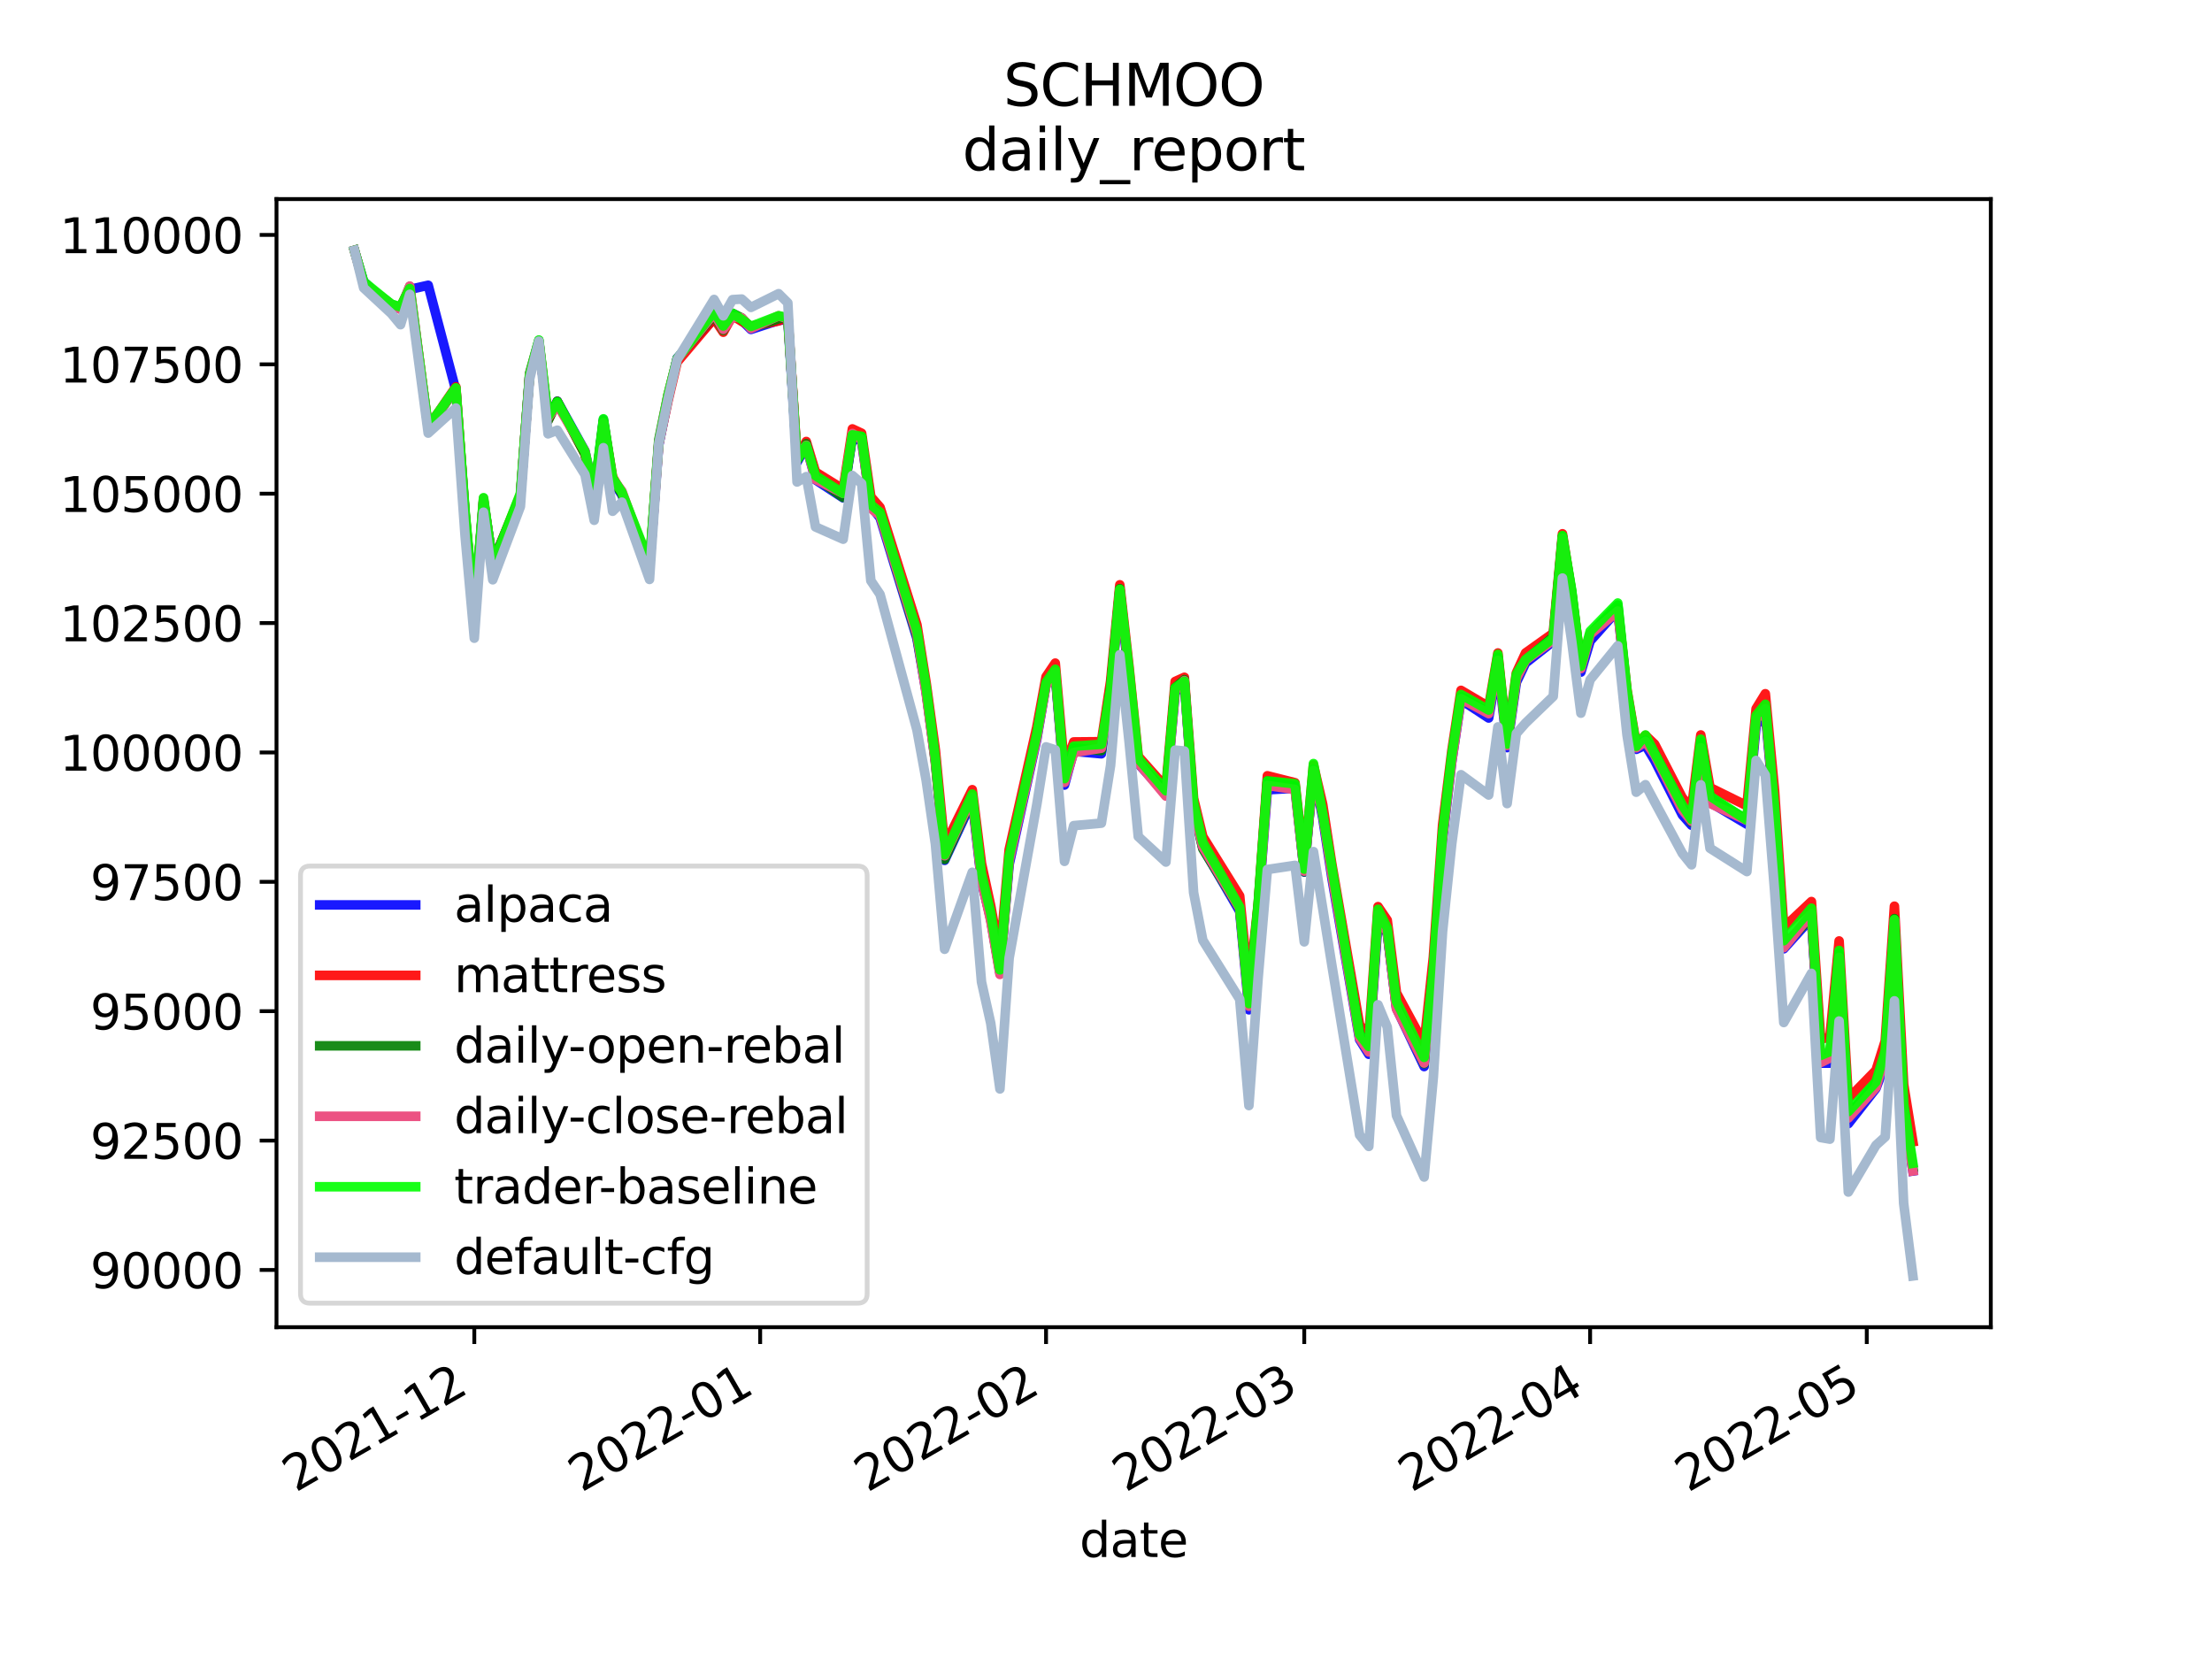 <?xml version="1.0" encoding="utf-8" standalone="no"?>
<!DOCTYPE svg PUBLIC "-//W3C//DTD SVG 1.1//EN"
  "http://www.w3.org/Graphics/SVG/1.1/DTD/svg11.dtd">
<svg height="345.6pt" version="1.1" viewBox="0 0 460.8 345.6" width="460.8pt" xmlns="http://www.w3.org/2000/svg" xmlns:xlink="http://www.w3.org/1999/xlink">
 <defs>
  <style type="text/css">*{stroke-linecap:butt;stroke-linejoin:round;}</style>
 </defs>
 <g id="figure_1">
  <g id="patch_1">
   <path d="M 0 345.6 
L 460.8 345.6 
L 460.8 0 
L 0 0 
z
" style="fill:#ffffff;"/>
  </g>
  <g id="axes_1">
   <g id="patch_2">
    <path d="M 57.6 276.48 
L 414.72 276.48 
L 414.72 41.472 
L 57.6 41.472 
z
" style="fill:#ffffff;"/>
   </g>
   <g id="matplotlib.axis_1">
    <g id="xtick_1">
     <g id="line2d_1">
      <defs>
       <path d="M 0 0 
L 0 3.5 
" id="mf8a79c6008" style="stroke:#000000;stroke-width:0.8;"/>
      </defs>
      <g>
       <use style="stroke:#000000;stroke-width:0.8;" x="98.806" xlink:href="#mf8a79c6008" y="276.48"/>
      </g>
     </g>
     <g id="text_1">
      <!-- 2021-12 -->
      <g transform="translate(61.581 310.952)rotate(-30)scale(0.1 -0.1)">
       <defs>
        <path d="M 1228 531 
L 3431 531 
L 3431 0 
L 469 0 
L 469 531 
Q 828 903 1448 1529 
Q 2069 2156 2228 2338 
Q 2531 2678 2651 2914 
Q 2772 3150 2772 3378 
Q 2772 3750 2511 3984 
Q 2250 4219 1831 4219 
Q 1534 4219 1204 4116 
Q 875 4013 500 3803 
L 500 4441 
Q 881 4594 1212 4672 
Q 1544 4750 1819 4750 
Q 2544 4750 2975 4387 
Q 3406 4025 3406 3419 
Q 3406 3131 3298 2873 
Q 3191 2616 2906 2266 
Q 2828 2175 2409 1742 
Q 1991 1309 1228 531 
z
" id="DejaVuSans-32" transform="scale(0.016)"/>
        <path d="M 2034 4250 
Q 1547 4250 1301 3770 
Q 1056 3291 1056 2328 
Q 1056 1369 1301 889 
Q 1547 409 2034 409 
Q 2525 409 2770 889 
Q 3016 1369 3016 2328 
Q 3016 3291 2770 3770 
Q 2525 4250 2034 4250 
z
M 2034 4750 
Q 2819 4750 3233 4129 
Q 3647 3509 3647 2328 
Q 3647 1150 3233 529 
Q 2819 -91 2034 -91 
Q 1250 -91 836 529 
Q 422 1150 422 2328 
Q 422 3509 836 4129 
Q 1250 4750 2034 4750 
z
" id="DejaVuSans-30" transform="scale(0.016)"/>
        <path d="M 794 531 
L 1825 531 
L 1825 4091 
L 703 3866 
L 703 4441 
L 1819 4666 
L 2450 4666 
L 2450 531 
L 3481 531 
L 3481 0 
L 794 0 
L 794 531 
z
" id="DejaVuSans-31" transform="scale(0.016)"/>
        <path d="M 313 2009 
L 1997 2009 
L 1997 1497 
L 313 1497 
L 313 2009 
z
" id="DejaVuSans-2d" transform="scale(0.016)"/>
       </defs>
       <use xlink:href="#DejaVuSans-32"/>
       <use x="63.623" xlink:href="#DejaVuSans-30"/>
       <use x="127.246" xlink:href="#DejaVuSans-32"/>
       <use x="190.869" xlink:href="#DejaVuSans-31"/>
       <use x="254.492" xlink:href="#DejaVuSans-2d"/>
       <use x="290.576" xlink:href="#DejaVuSans-31"/>
       <use x="354.199" xlink:href="#DejaVuSans-32"/>
      </g>
     </g>
    </g>
    <g id="xtick_2">
     <g id="line2d_2">
      <g>
       <use style="stroke:#000000;stroke-width:0.8;" x="158.358" xlink:href="#mf8a79c6008" y="276.48"/>
      </g>
     </g>
     <g id="text_2">
      <!-- 2022-01 -->
      <g transform="translate(121.133 310.952)rotate(-30)scale(0.1 -0.1)">
       <use xlink:href="#DejaVuSans-32"/>
       <use x="63.623" xlink:href="#DejaVuSans-30"/>
       <use x="127.246" xlink:href="#DejaVuSans-32"/>
       <use x="190.869" xlink:href="#DejaVuSans-32"/>
       <use x="254.492" xlink:href="#DejaVuSans-2d"/>
       <use x="290.576" xlink:href="#DejaVuSans-30"/>
       <use x="354.199" xlink:href="#DejaVuSans-31"/>
      </g>
     </g>
    </g>
    <g id="xtick_3">
     <g id="line2d_3">
      <g>
       <use style="stroke:#000000;stroke-width:0.8;" x="217.91" xlink:href="#mf8a79c6008" y="276.48"/>
      </g>
     </g>
     <g id="text_3">
      <!-- 2022-02 -->
      <g transform="translate(180.685 310.952)rotate(-30)scale(0.1 -0.1)">
       <use xlink:href="#DejaVuSans-32"/>
       <use x="63.623" xlink:href="#DejaVuSans-30"/>
       <use x="127.246" xlink:href="#DejaVuSans-32"/>
       <use x="190.869" xlink:href="#DejaVuSans-32"/>
       <use x="254.492" xlink:href="#DejaVuSans-2d"/>
       <use x="290.576" xlink:href="#DejaVuSans-30"/>
       <use x="354.199" xlink:href="#DejaVuSans-32"/>
      </g>
     </g>
    </g>
    <g id="xtick_4">
     <g id="line2d_4">
      <g>
       <use style="stroke:#000000;stroke-width:0.8;" x="271.699" xlink:href="#mf8a79c6008" y="276.48"/>
      </g>
     </g>
     <g id="text_4">
      <!-- 2022-03 -->
      <g transform="translate(234.474 310.952)rotate(-30)scale(0.1 -0.1)">
       <defs>
        <path d="M 2597 2516 
Q 3050 2419 3304 2112 
Q 3559 1806 3559 1356 
Q 3559 666 3084 287 
Q 2609 -91 1734 -91 
Q 1441 -91 1130 -33 
Q 819 25 488 141 
L 488 750 
Q 750 597 1062 519 
Q 1375 441 1716 441 
Q 2309 441 2620 675 
Q 2931 909 2931 1356 
Q 2931 1769 2642 2001 
Q 2353 2234 1838 2234 
L 1294 2234 
L 1294 2753 
L 1863 2753 
Q 2328 2753 2575 2939 
Q 2822 3125 2822 3475 
Q 2822 3834 2567 4026 
Q 2313 4219 1838 4219 
Q 1578 4219 1281 4162 
Q 984 4106 628 3988 
L 628 4550 
Q 988 4650 1302 4700 
Q 1616 4750 1894 4750 
Q 2613 4750 3031 4423 
Q 3450 4097 3450 3541 
Q 3450 3153 3228 2886 
Q 3006 2619 2597 2516 
z
" id="DejaVuSans-33" transform="scale(0.016)"/>
       </defs>
       <use xlink:href="#DejaVuSans-32"/>
       <use x="63.623" xlink:href="#DejaVuSans-30"/>
       <use x="127.246" xlink:href="#DejaVuSans-32"/>
       <use x="190.869" xlink:href="#DejaVuSans-32"/>
       <use x="254.492" xlink:href="#DejaVuSans-2d"/>
       <use x="290.576" xlink:href="#DejaVuSans-30"/>
       <use x="354.199" xlink:href="#DejaVuSans-33"/>
      </g>
     </g>
    </g>
    <g id="xtick_5">
     <g id="line2d_5">
      <g>
       <use style="stroke:#000000;stroke-width:0.8;" x="331.251" xlink:href="#mf8a79c6008" y="276.48"/>
      </g>
     </g>
     <g id="text_5">
      <!-- 2022-04 -->
      <g transform="translate(294.026 310.952)rotate(-30)scale(0.1 -0.1)">
       <defs>
        <path d="M 2419 4116 
L 825 1625 
L 2419 1625 
L 2419 4116 
z
M 2253 4666 
L 3047 4666 
L 3047 1625 
L 3713 1625 
L 3713 1100 
L 3047 1100 
L 3047 0 
L 2419 0 
L 2419 1100 
L 313 1100 
L 313 1709 
L 2253 4666 
z
" id="DejaVuSans-34" transform="scale(0.016)"/>
       </defs>
       <use xlink:href="#DejaVuSans-32"/>
       <use x="63.623" xlink:href="#DejaVuSans-30"/>
       <use x="127.246" xlink:href="#DejaVuSans-32"/>
       <use x="190.869" xlink:href="#DejaVuSans-32"/>
       <use x="254.492" xlink:href="#DejaVuSans-2d"/>
       <use x="290.576" xlink:href="#DejaVuSans-30"/>
       <use x="354.199" xlink:href="#DejaVuSans-34"/>
      </g>
     </g>
    </g>
    <g id="xtick_6">
     <g id="line2d_6">
      <g>
       <use style="stroke:#000000;stroke-width:0.8;" x="388.882" xlink:href="#mf8a79c6008" y="276.48"/>
      </g>
     </g>
     <g id="text_6">
      <!-- 2022-05 -->
      <g transform="translate(351.657 310.952)rotate(-30)scale(0.1 -0.1)">
       <defs>
        <path d="M 691 4666 
L 3169 4666 
L 3169 4134 
L 1269 4134 
L 1269 2991 
Q 1406 3038 1543 3061 
Q 1681 3084 1819 3084 
Q 2600 3084 3056 2656 
Q 3513 2228 3513 1497 
Q 3513 744 3044 326 
Q 2575 -91 1722 -91 
Q 1428 -91 1123 -41 
Q 819 9 494 109 
L 494 744 
Q 775 591 1075 516 
Q 1375 441 1709 441 
Q 2250 441 2565 725 
Q 2881 1009 2881 1497 
Q 2881 1984 2565 2268 
Q 2250 2553 1709 2553 
Q 1456 2553 1204 2497 
Q 953 2441 691 2322 
L 691 4666 
z
" id="DejaVuSans-35" transform="scale(0.016)"/>
       </defs>
       <use xlink:href="#DejaVuSans-32"/>
       <use x="63.623" xlink:href="#DejaVuSans-30"/>
       <use x="127.246" xlink:href="#DejaVuSans-32"/>
       <use x="190.869" xlink:href="#DejaVuSans-32"/>
       <use x="254.492" xlink:href="#DejaVuSans-2d"/>
       <use x="290.576" xlink:href="#DejaVuSans-30"/>
       <use x="354.199" xlink:href="#DejaVuSans-35"/>
      </g>
     </g>
    </g>
    <g id="text_7">
     <!-- date -->
     <g transform="translate(224.885 324.351)scale(0.1 -0.1)">
      <defs>
       <path d="M 2906 2969 
L 2906 4863 
L 3481 4863 
L 3481 0 
L 2906 0 
L 2906 525 
Q 2725 213 2448 61 
Q 2172 -91 1784 -91 
Q 1150 -91 751 415 
Q 353 922 353 1747 
Q 353 2572 751 3078 
Q 1150 3584 1784 3584 
Q 2172 3584 2448 3432 
Q 2725 3281 2906 2969 
z
M 947 1747 
Q 947 1113 1208 752 
Q 1469 391 1925 391 
Q 2381 391 2643 752 
Q 2906 1113 2906 1747 
Q 2906 2381 2643 2742 
Q 2381 3103 1925 3103 
Q 1469 3103 1208 2742 
Q 947 2381 947 1747 
z
" id="DejaVuSans-64" transform="scale(0.016)"/>
       <path d="M 2194 1759 
Q 1497 1759 1228 1600 
Q 959 1441 959 1056 
Q 959 750 1161 570 
Q 1363 391 1709 391 
Q 2188 391 2477 730 
Q 2766 1069 2766 1631 
L 2766 1759 
L 2194 1759 
z
M 3341 1997 
L 3341 0 
L 2766 0 
L 2766 531 
Q 2569 213 2275 61 
Q 1981 -91 1556 -91 
Q 1019 -91 701 211 
Q 384 513 384 1019 
Q 384 1609 779 1909 
Q 1175 2209 1959 2209 
L 2766 2209 
L 2766 2266 
Q 2766 2663 2505 2880 
Q 2244 3097 1772 3097 
Q 1472 3097 1187 3025 
Q 903 2953 641 2809 
L 641 3341 
Q 956 3463 1253 3523 
Q 1550 3584 1831 3584 
Q 2591 3584 2966 3190 
Q 3341 2797 3341 1997 
z
" id="DejaVuSans-61" transform="scale(0.016)"/>
       <path d="M 1172 4494 
L 1172 3500 
L 2356 3500 
L 2356 3053 
L 1172 3053 
L 1172 1153 
Q 1172 725 1289 603 
Q 1406 481 1766 481 
L 2356 481 
L 2356 0 
L 1766 0 
Q 1100 0 847 248 
Q 594 497 594 1153 
L 594 3053 
L 172 3053 
L 172 3500 
L 594 3500 
L 594 4494 
L 1172 4494 
z
" id="DejaVuSans-74" transform="scale(0.016)"/>
       <path d="M 3597 1894 
L 3597 1613 
L 953 1613 
Q 991 1019 1311 708 
Q 1631 397 2203 397 
Q 2534 397 2845 478 
Q 3156 559 3463 722 
L 3463 178 
Q 3153 47 2828 -22 
Q 2503 -91 2169 -91 
Q 1331 -91 842 396 
Q 353 884 353 1716 
Q 353 2575 817 3079 
Q 1281 3584 2069 3584 
Q 2775 3584 3186 3129 
Q 3597 2675 3597 1894 
z
M 3022 2063 
Q 3016 2534 2758 2815 
Q 2500 3097 2075 3097 
Q 1594 3097 1305 2825 
Q 1016 2553 972 2059 
L 3022 2063 
z
" id="DejaVuSans-65" transform="scale(0.016)"/>
      </defs>
      <use xlink:href="#DejaVuSans-64"/>
      <use x="63.477" xlink:href="#DejaVuSans-61"/>
      <use x="124.756" xlink:href="#DejaVuSans-74"/>
      <use x="163.965" xlink:href="#DejaVuSans-65"/>
     </g>
    </g>
   </g>
   <g id="matplotlib.axis_2">
    <g id="ytick_1">
     <g id="line2d_7">
      <defs>
       <path d="M 0 0 
L -3.5 0 
" id="mf1eee51f05" style="stroke:#000000;stroke-width:0.8;"/>
      </defs>
      <g>
       <use style="stroke:#000000;stroke-width:0.8;" x="57.6" xlink:href="#mf1eee51f05" y="264.555"/>
      </g>
     </g>
     <g id="text_8">
      <!-- 90000 -->
      <g transform="translate(18.788 268.354)scale(0.1 -0.1)">
       <defs>
        <path d="M 703 97 
L 703 672 
Q 941 559 1184 500 
Q 1428 441 1663 441 
Q 2288 441 2617 861 
Q 2947 1281 2994 2138 
Q 2813 1869 2534 1725 
Q 2256 1581 1919 1581 
Q 1219 1581 811 2004 
Q 403 2428 403 3163 
Q 403 3881 828 4315 
Q 1253 4750 1959 4750 
Q 2769 4750 3195 4129 
Q 3622 3509 3622 2328 
Q 3622 1225 3098 567 
Q 2575 -91 1691 -91 
Q 1453 -91 1209 -44 
Q 966 3 703 97 
z
M 1959 2075 
Q 2384 2075 2632 2365 
Q 2881 2656 2881 3163 
Q 2881 3666 2632 3958 
Q 2384 4250 1959 4250 
Q 1534 4250 1286 3958 
Q 1038 3666 1038 3163 
Q 1038 2656 1286 2365 
Q 1534 2075 1959 2075 
z
" id="DejaVuSans-39" transform="scale(0.016)"/>
       </defs>
       <use xlink:href="#DejaVuSans-39"/>
       <use x="63.623" xlink:href="#DejaVuSans-30"/>
       <use x="127.246" xlink:href="#DejaVuSans-30"/>
       <use x="190.869" xlink:href="#DejaVuSans-30"/>
       <use x="254.492" xlink:href="#DejaVuSans-30"/>
      </g>
     </g>
    </g>
    <g id="ytick_2">
     <g id="line2d_8">
      <g>
       <use style="stroke:#000000;stroke-width:0.8;" x="57.6" xlink:href="#mf1eee51f05" y="237.603"/>
      </g>
     </g>
     <g id="text_9">
      <!-- 92500 -->
      <g transform="translate(18.788 241.403)scale(0.1 -0.1)">
       <use xlink:href="#DejaVuSans-39"/>
       <use x="63.623" xlink:href="#DejaVuSans-32"/>
       <use x="127.246" xlink:href="#DejaVuSans-35"/>
       <use x="190.869" xlink:href="#DejaVuSans-30"/>
       <use x="254.492" xlink:href="#DejaVuSans-30"/>
      </g>
     </g>
    </g>
    <g id="ytick_3">
     <g id="line2d_9">
      <g>
       <use style="stroke:#000000;stroke-width:0.8;" x="57.6" xlink:href="#mf1eee51f05" y="210.651"/>
      </g>
     </g>
     <g id="text_10">
      <!-- 95000 -->
      <g transform="translate(18.788 214.451)scale(0.1 -0.1)">
       <use xlink:href="#DejaVuSans-39"/>
       <use x="63.623" xlink:href="#DejaVuSans-35"/>
       <use x="127.246" xlink:href="#DejaVuSans-30"/>
       <use x="190.869" xlink:href="#DejaVuSans-30"/>
       <use x="254.492" xlink:href="#DejaVuSans-30"/>
      </g>
     </g>
    </g>
    <g id="ytick_4">
     <g id="line2d_10">
      <g>
       <use style="stroke:#000000;stroke-width:0.8;" x="57.6" xlink:href="#mf1eee51f05" y="183.7"/>
      </g>
     </g>
     <g id="text_11">
      <!-- 97500 -->
      <g transform="translate(18.788 187.499)scale(0.1 -0.1)">
       <defs>
        <path d="M 525 4666 
L 3525 4666 
L 3525 4397 
L 1831 0 
L 1172 0 
L 2766 4134 
L 525 4134 
L 525 4666 
z
" id="DejaVuSans-37" transform="scale(0.016)"/>
       </defs>
       <use xlink:href="#DejaVuSans-39"/>
       <use x="63.623" xlink:href="#DejaVuSans-37"/>
       <use x="127.246" xlink:href="#DejaVuSans-35"/>
       <use x="190.869" xlink:href="#DejaVuSans-30"/>
       <use x="254.492" xlink:href="#DejaVuSans-30"/>
      </g>
     </g>
    </g>
    <g id="ytick_5">
     <g id="line2d_11">
      <g>
       <use style="stroke:#000000;stroke-width:0.8;" x="57.6" xlink:href="#mf1eee51f05" y="156.748"/>
      </g>
     </g>
     <g id="text_12">
      <!-- 100000 -->
      <g transform="translate(12.425 160.547)scale(0.1 -0.1)">
       <use xlink:href="#DejaVuSans-31"/>
       <use x="63.623" xlink:href="#DejaVuSans-30"/>
       <use x="127.246" xlink:href="#DejaVuSans-30"/>
       <use x="190.869" xlink:href="#DejaVuSans-30"/>
       <use x="254.492" xlink:href="#DejaVuSans-30"/>
       <use x="318.115" xlink:href="#DejaVuSans-30"/>
      </g>
     </g>
    </g>
    <g id="ytick_6">
     <g id="line2d_12">
      <g>
       <use style="stroke:#000000;stroke-width:0.8;" x="57.6" xlink:href="#mf1eee51f05" y="129.796"/>
      </g>
     </g>
     <g id="text_13">
      <!-- 102500 -->
      <g transform="translate(12.425 133.595)scale(0.1 -0.1)">
       <use xlink:href="#DejaVuSans-31"/>
       <use x="63.623" xlink:href="#DejaVuSans-30"/>
       <use x="127.246" xlink:href="#DejaVuSans-32"/>
       <use x="190.869" xlink:href="#DejaVuSans-35"/>
       <use x="254.492" xlink:href="#DejaVuSans-30"/>
       <use x="318.115" xlink:href="#DejaVuSans-30"/>
      </g>
     </g>
    </g>
    <g id="ytick_7">
     <g id="line2d_13">
      <g>
       <use style="stroke:#000000;stroke-width:0.8;" x="57.6" xlink:href="#mf1eee51f05" y="102.844"/>
      </g>
     </g>
     <g id="text_14">
      <!-- 105000 -->
      <g transform="translate(12.425 106.643)scale(0.1 -0.1)">
       <use xlink:href="#DejaVuSans-31"/>
       <use x="63.623" xlink:href="#DejaVuSans-30"/>
       <use x="127.246" xlink:href="#DejaVuSans-35"/>
       <use x="190.869" xlink:href="#DejaVuSans-30"/>
       <use x="254.492" xlink:href="#DejaVuSans-30"/>
       <use x="318.115" xlink:href="#DejaVuSans-30"/>
      </g>
     </g>
    </g>
    <g id="ytick_8">
     <g id="line2d_14">
      <g>
       <use style="stroke:#000000;stroke-width:0.8;" x="57.6" xlink:href="#mf1eee51f05" y="75.892"/>
      </g>
     </g>
     <g id="text_15">
      <!-- 107500 -->
      <g transform="translate(12.425 79.691)scale(0.1 -0.1)">
       <use xlink:href="#DejaVuSans-31"/>
       <use x="63.623" xlink:href="#DejaVuSans-30"/>
       <use x="127.246" xlink:href="#DejaVuSans-37"/>
       <use x="190.869" xlink:href="#DejaVuSans-35"/>
       <use x="254.492" xlink:href="#DejaVuSans-30"/>
       <use x="318.115" xlink:href="#DejaVuSans-30"/>
      </g>
     </g>
    </g>
    <g id="ytick_9">
     <g id="line2d_15">
      <g>
       <use style="stroke:#000000;stroke-width:0.8;" x="57.6" xlink:href="#mf1eee51f05" y="48.94"/>
      </g>
     </g>
     <g id="text_16">
      <!-- 110000 -->
      <g transform="translate(12.425 52.739)scale(0.1 -0.1)">
       <use xlink:href="#DejaVuSans-31"/>
       <use x="63.623" xlink:href="#DejaVuSans-31"/>
       <use x="127.246" xlink:href="#DejaVuSans-30"/>
       <use x="190.869" xlink:href="#DejaVuSans-30"/>
       <use x="254.492" xlink:href="#DejaVuSans-30"/>
       <use x="318.115" xlink:href="#DejaVuSans-30"/>
      </g>
     </g>
    </g>
   </g>
   <g id="line2d_16">
    <path clip-path="url(#p9cbb18d865)" d="M 73.833 52.154 
L 75.754 58.657 
L 81.517 64.301 
L 83.438 64.136 
L 85.359 60.292 
L 89.201 59.427 
L 94.964 81.327 
L 96.885 107.387 
L 98.806 127.702 
L 100.727 104.289 
L 102.648 117.096 
L 108.411 103.501 
L 110.332 78 
L 112.253 71.74 
L 114.174 87.204 
L 116.095 83.586 
L 121.859 93.973 
L 123.78 103.15 
L 125.701 87.415 
L 127.622 100.107 
L 129.543 103.095 
L 135.306 118.115 
L 137.227 92.718 
L 139.148 83.204 
L 141.069 74.604 
L 148.753 66.334 
L 150.674 68.245 
L 152.595 65.568 
L 154.516 66.703 
L 156.437 68.62 
L 162.2 66.743 
L 164.121 66.565 
L 166.042 96.283 
L 167.963 92.851 
L 169.884 99.953 
L 175.647 103.712 
L 177.568 90.962 
L 179.49 91.942 
L 181.411 105.366 
L 183.332 107.873 
L 191.016 133 
L 192.937 144.202 
L 194.858 158.461 
L 196.779 179.225 
L 202.542 166.792 
L 204.463 183.676 
L 206.384 191.31 
L 208.305 202.516 
L 210.226 180.074 
L 215.989 153.954 
L 217.91 142.628 
L 219.831 140.489 
L 221.752 163.539 
L 223.673 156.506 
L 229.436 157.027 
L 231.357 144.075 
L 233.278 123.478 
L 235.199 141.284 
L 237.121 159.07 
L 242.884 165.456 
L 244.805 144.288 
L 246.726 142.128 
L 248.647 168.413 
L 250.568 176.635 
L 258.252 189.845 
L 260.173 210.36 
L 262.094 189.474 
L 264.015 164.524 
L 269.778 164.205 
L 271.699 181.659 
L 273.62 160.714 
L 275.541 170.337 
L 277.462 182.93 
L 283.225 216.557 
L 285.146 219.627 
L 287.067 191.913 
L 288.988 194.4 
L 290.909 210.051 
L 296.673 222.179 
L 298.594 202.975 
L 300.515 175.041 
L 302.436 158.622 
L 304.357 145.789 
L 310.12 149.572 
L 312.041 138.46 
L 313.962 155.741 
L 315.883 142.162 
L 317.804 138.12 
L 323.567 133.601 
L 325.488 111.899 
L 327.409 125.201 
L 329.33 140.008 
L 331.251 133.54 
L 337.014 127.062 
L 338.935 144.913 
L 340.856 156.097 
L 342.777 155.208 
L 344.698 158.401 
L 350.461 169.755 
L 352.382 171.909 
L 354.304 155.739 
L 356.225 167.135 
L 363.909 171.692 
L 365.83 151.099 
L 367.751 148.517 
L 369.672 169.601 
L 371.593 197.644 
L 377.356 191.238 
L 379.277 221.475 
L 381.198 221.471 
L 383.119 200.297 
L 385.04 234.073 
L 390.803 226.719 
L 392.724 221.587 
L 394.645 192.699 
L 396.566 231.381 
L 398.487 243.943 
" style="fill:none;stroke:#0000ff;stroke-linecap:square;stroke-opacity:0.9;stroke-width:2;"/>
   </g>
   <g id="line2d_17">
    <path clip-path="url(#p9cbb18d865)" d="M 73.833 52.154 
L 75.754 58.903 
L 81.517 63.786 
L 83.438 63.899 
L 85.359 60.189 
L 89.201 89.013 
L 94.964 80.587 
L 96.885 107.182 
L 98.806 127.991 
L 100.727 104.321 
L 102.648 117.281 
L 108.411 103.084 
L 110.332 78.146 
L 112.253 71.225 
L 114.174 87.554 
L 116.095 83.662 
L 121.859 94.606 
L 123.78 103.344 
L 125.701 87.741 
L 127.622 99.375 
L 129.543 102.727 
L 135.306 117.621 
L 137.227 92.503 
L 139.148 83.556 
L 141.069 75.409 
L 148.753 66.319 
L 150.674 69.205 
L 152.595 65.756 
L 154.516 66.945 
L 156.437 67.973 
L 162.2 66.861 
L 164.121 65.843 
L 166.042 95.411 
L 167.963 91.971 
L 169.884 98.341 
L 175.647 101.904 
L 177.568 89.351 
L 179.49 90.254 
L 181.411 103.491 
L 183.332 105.691 
L 191.016 130.174 
L 192.937 142.263 
L 194.858 156.272 
L 196.779 176.166 
L 202.542 164.507 
L 204.463 179.877 
L 206.384 188.706 
L 208.305 199.415 
L 210.226 177.003 
L 215.989 151.445 
L 217.91 140.986 
L 219.831 138.139 
L 221.752 160.033 
L 223.673 154.559 
L 229.436 154.508 
L 231.357 141.888 
L 233.278 121.829 
L 235.199 138.872 
L 237.121 157.562 
L 242.884 164.037 
L 244.805 141.967 
L 246.726 141.093 
L 248.647 166.324 
L 250.568 174.276 
L 258.252 186.647 
L 260.173 206.267 
L 262.094 188.296 
L 264.015 161.61 
L 269.778 163.059 
L 271.699 180.162 
L 273.62 159.376 
L 275.541 167.564 
L 277.462 180.086 
L 283.225 213.475 
L 285.146 216.02 
L 287.067 188.871 
L 288.988 191.697 
L 290.909 206.831 
L 296.673 217.476 
L 298.594 199.386 
L 300.515 171.884 
L 302.436 156.464 
L 304.357 143.818 
L 310.12 147.229 
L 312.041 136.031 
L 313.962 154.337 
L 315.883 140.191 
L 317.804 136.019 
L 323.567 131.923 
L 325.488 111.2 
L 327.409 123.494 
L 329.33 138.456 
L 331.251 132.204 
L 337.014 126.702 
L 338.935 143.718 
L 340.856 155.008 
L 342.777 153.199 
L 344.698 155.034 
L 350.461 166.194 
L 352.382 168.372 
L 354.304 153.106 
L 356.225 164.067 
L 363.909 167.855 
L 365.83 147.648 
L 367.751 144.52 
L 369.672 164.689 
L 371.593 193.232 
L 377.356 187.812 
L 379.277 216.459 
L 381.198 216.062 
L 383.119 196.02 
L 385.04 228.884 
L 390.803 222.964 
L 392.724 216.865 
L 394.645 188.777 
L 396.566 225.913 
L 398.487 237.843 
" style="fill:none;stroke:#ff0000;stroke-linecap:square;stroke-opacity:0.9;stroke-width:2;"/>
   </g>
   <g id="line2d_18">
    <path clip-path="url(#p9cbb18d865)" d="M 73.833 52.154 
L 75.754 59.034 
L 81.517 63.364 
L 83.438 64.221 
L 85.359 59.681 
L 89.201 89.217 
L 94.964 80.934 
L 96.885 106.809 
L 98.806 127.852 
L 100.727 104.151 
L 102.648 117.377 
L 108.411 103.372 
L 110.332 77.728 
L 112.253 70.915 
L 114.174 87.636 
L 116.095 83.613 
L 121.859 94.59 
L 123.78 103.117 
L 125.701 87.749 
L 127.622 99.948 
L 129.543 102.795 
L 135.306 118.129 
L 137.227 91.658 
L 139.148 82.296 
L 141.069 74.73 
L 148.753 65.57 
L 150.674 68.825 
L 152.595 65.25 
L 154.516 66.23 
L 156.437 68.267 
L 162.2 66.397 
L 164.121 65.966 
L 166.042 95.946 
L 167.963 92.44 
L 169.884 99.464 
L 175.647 103.615 
L 177.568 90.869 
L 179.49 90.988 
L 181.411 105.64 
L 183.332 107.232 
L 191.016 132.595 
L 192.937 143.868 
L 194.858 158.883 
L 196.779 179.029 
L 202.542 166.184 
L 204.463 183.038 
L 206.384 191.552 
L 208.305 202.575 
L 210.226 179.116 
L 215.989 153.166 
L 217.91 142.544 
L 219.831 140.325 
L 221.752 162.859 
L 223.673 155.813 
L 229.436 156.365 
L 231.357 143.22 
L 233.278 122.642 
L 235.199 140.557 
L 237.121 158.869 
L 242.884 165.069 
L 244.805 143.268 
L 246.726 141.583 
L 248.647 168.452 
L 250.568 176.828 
L 258.252 189.313 
L 260.173 209.028 
L 262.094 188.62 
L 264.015 162.713 
L 269.778 163.769 
L 271.699 181.605 
L 273.62 160.284 
L 275.541 169.489 
L 277.462 181.939 
L 283.225 215.257 
L 285.146 218.816 
L 287.067 190.572 
L 288.988 194.319 
L 290.909 209.688 
L 296.673 221.591 
L 298.594 202.182 
L 300.515 173.896 
L 302.436 157.749 
L 304.357 145.084 
L 310.12 148.496 
L 312.041 136.876 
L 313.962 154.902 
L 315.883 141.443 
L 317.804 137.578 
L 323.567 132.636 
L 325.488 111.782 
L 327.409 123.249 
L 329.33 139.06 
L 331.251 132.138 
L 337.014 126.04 
L 338.935 144.524 
L 340.856 155.502 
L 342.777 154.204 
L 344.698 156.956 
L 350.461 168.133 
L 352.382 171.279 
L 354.304 154.575 
L 356.225 166.149 
L 363.909 170.763 
L 365.83 149.941 
L 367.751 147.726 
L 369.672 168.992 
L 371.593 197.027 
L 377.356 190.967 
L 379.277 220.675 
L 381.198 220.115 
L 383.119 198.58 
L 385.04 232.355 
L 390.803 225.494 
L 392.724 219.995 
L 394.645 191.367 
L 396.566 230.411 
L 398.487 243.223 
" style="fill:none;stroke:#008000;stroke-linecap:square;stroke-opacity:0.9;stroke-width:2;"/>
   </g>
   <g id="line2d_19">
    <path clip-path="url(#p9cbb18d865)" d="M 73.833 52.154 
L 75.754 59.042 
L 81.517 63.47 
L 83.438 64.463 
L 85.359 59.604 
L 89.201 88.971 
L 94.964 80.876 
L 96.885 107.119 
L 98.806 128.002 
L 100.727 103.806 
L 102.648 117.946 
L 108.411 103.485 
L 110.332 78.001 
L 112.253 71.167 
L 114.174 86.984 
L 116.095 84.302 
L 121.859 93.984 
L 123.78 103.439 
L 125.701 88.067 
L 127.622 99.697 
L 129.543 102.295 
L 135.306 118.292 
L 137.227 92.256 
L 139.148 82.335 
L 141.069 74.809 
L 148.753 65.28 
L 150.674 68.61 
L 152.595 66.035 
L 154.516 66.23 
L 156.437 68.434 
L 162.2 65.787 
L 164.121 66.413 
L 166.042 95.328 
L 167.963 92.767 
L 169.884 99.868 
L 175.647 102.785 
L 177.568 90.303 
L 179.49 91.598 
L 181.411 105.885 
L 183.332 107.413 
L 191.016 132.146 
L 192.937 144.457 
L 194.858 158.745 
L 196.779 178.251 
L 202.542 166.101 
L 204.463 183.44 
L 206.384 191.824 
L 208.305 202.991 
L 210.226 179.34 
L 215.989 153.646 
L 217.91 142.781 
L 219.831 140.009 
L 221.752 162.983 
L 223.673 156.769 
L 229.436 155.856 
L 231.357 144.081 
L 233.278 122.875 
L 235.199 140.221 
L 237.121 158.927 
L 242.884 165.841 
L 244.805 143.937 
L 246.726 141.793 
L 248.647 168.553 
L 250.568 176.401 
L 258.252 189.221 
L 260.173 209.61 
L 262.094 189.286 
L 264.015 163.629 
L 269.778 164.47 
L 271.699 181.474 
L 273.62 160.507 
L 275.541 169.66 
L 277.462 182.189 
L 283.225 216.252 
L 285.146 219.138 
L 287.067 190.493 
L 288.988 194.167 
L 290.909 210.187 
L 296.673 221.449 
L 298.594 202.564 
L 300.515 174.468 
L 302.436 158.604 
L 304.357 145.563 
L 310.12 148.658 
L 312.041 137.58 
L 313.962 155.291 
L 315.883 141.448 
L 317.804 137.552 
L 323.567 133.335 
L 325.488 112.104 
L 327.409 124.312 
L 329.33 139.282 
L 331.251 132.168 
L 337.014 127.297 
L 338.935 144.218 
L 340.856 155.771 
L 342.777 154.453 
L 344.698 157.27 
L 350.461 168.697 
L 352.382 171.067 
L 354.304 155.792 
L 356.225 167.357 
L 363.909 170.9 
L 365.83 149.851 
L 367.751 147.665 
L 369.672 168.773 
L 371.593 197.408 
L 377.356 190.392 
L 379.277 221.352 
L 381.198 220.397 
L 383.119 199.453 
L 385.04 232.897 
L 390.803 226.505 
L 392.724 219.963 
L 394.645 191.675 
L 396.566 231.19 
L 398.487 243.918 
" style="fill:none;stroke:#ec5283;stroke-linecap:square;stroke-width:2;"/>
   </g>
   <g id="line2d_20">
    <path clip-path="url(#p9cbb18d865)" d="M 73.833 52.154 
L 75.754 58.667 
L 81.517 63.364 
L 83.438 63.914 
L 85.359 60.113 
L 89.201 88.876 
L 94.964 80.796 
L 96.885 106.509 
L 98.806 127.324 
L 100.727 103.682 
L 102.648 117.655 
L 108.411 102.772 
L 110.332 78.102 
L 112.253 70.859 
L 114.174 86.78 
L 116.095 83.753 
L 121.859 94.083 
L 123.78 102.527 
L 125.701 87.245 
L 127.622 99.592 
L 129.543 102.523 
L 135.306 117.254 
L 137.227 92.253 
L 139.148 82.377 
L 141.069 74.734 
L 148.753 64.909 
L 150.674 67.907 
L 152.595 65.312 
L 154.516 66.544 
L 156.437 67.993 
L 162.2 65.783 
L 164.121 66.161 
L 166.042 95.797 
L 167.963 92.854 
L 169.884 99.078 
L 175.647 102.764 
L 177.568 90.593 
L 179.49 90.898 
L 181.411 105.123 
L 183.332 106.711 
L 191.016 131.377 
L 192.937 143.069 
L 194.858 157.869 
L 196.779 178.05 
L 202.542 165.425 
L 204.463 181.974 
L 206.384 190.083 
L 208.305 202.043 
L 210.226 178.287 
L 215.989 152.872 
L 217.91 142.162 
L 219.831 139.43 
L 221.752 162.198 
L 223.673 155.454 
L 229.436 155.052 
L 231.357 143.552 
L 233.278 122.767 
L 235.199 139.439 
L 237.121 158.016 
L 242.884 164.727 
L 244.805 143.277 
L 246.726 141.935 
L 248.647 167.138 
L 250.568 175.465 
L 258.252 188.949 
L 260.173 209.053 
L 262.094 188.333 
L 264.015 162.678 
L 269.778 163.273 
L 271.699 181.046 
L 273.62 159.065 
L 275.541 169.445 
L 277.462 180.679 
L 283.225 215.477 
L 285.146 217.993 
L 287.067 189.432 
L 288.988 193.302 
L 290.909 208.619 
L 296.673 220.267 
L 298.594 201.874 
L 300.515 173.561 
L 302.436 157.193 
L 304.357 144.683 
L 310.12 147.914 
L 312.041 136.321 
L 313.962 154.995 
L 315.883 140.466 
L 317.804 137.386 
L 323.567 132.882 
L 325.488 111.573 
L 327.409 122.934 
L 329.33 138.791 
L 331.251 131.522 
L 337.014 125.625 
L 338.935 143.856 
L 340.856 155.471 
L 342.777 153.112 
L 344.698 156.928 
L 350.461 167.734 
L 352.382 170.684 
L 354.304 153.992 
L 356.225 165.835 
L 363.909 170.844 
L 365.83 149.052 
L 367.751 146.716 
L 369.672 168.071 
L 371.593 195.972 
L 377.356 189.198 
L 379.277 219.862 
L 381.198 219.061 
L 383.119 197.997 
L 385.04 231.551 
L 390.803 225.348 
L 392.724 218.906 
L 394.645 191.537 
L 396.566 229.958 
L 398.487 242.33 
" style="fill:none;stroke:#00ff00;stroke-linecap:square;stroke-opacity:0.9;stroke-width:2;"/>
   </g>
   <g id="line2d_21">
    <path clip-path="url(#p9cbb18d865)" d="M 73.833 52.154 
L 75.754 59.97 
L 81.517 65.319 
L 83.438 67.637 
L 85.359 61.32 
L 89.201 90.223 
L 94.964 85.005 
L 96.885 111.644 
L 98.806 132.947 
L 100.727 106.706 
L 102.648 120.777 
L 108.411 105.518 
L 110.332 78.987 
L 112.253 71.057 
L 114.174 90.375 
L 116.095 89.618 
L 121.859 98.859 
L 123.78 108.383 
L 125.701 93.27 
L 127.622 106.501 
L 129.543 104.612 
L 135.306 120.701 
L 137.227 92.474 
L 139.148 83.246 
L 141.069 74.908 
L 148.753 62.382 
L 150.674 65.79 
L 152.595 62.419 
L 154.516 62.301 
L 156.437 64.038 
L 162.2 61.181 
L 164.121 63.093 
L 166.042 100.404 
L 167.963 99.292 
L 169.884 109.764 
L 175.647 112.32 
L 177.568 99.052 
L 179.49 100.728 
L 181.411 120.97 
L 183.332 123.82 
L 191.016 152.072 
L 192.937 162.553 
L 194.858 175.804 
L 196.779 197.745 
L 202.542 181.719 
L 204.463 204.55 
L 206.384 213.146 
L 208.305 226.843 
L 210.226 199.556 
L 215.989 167.574 
L 217.91 155.593 
L 219.831 156.196 
L 221.752 179.435 
L 223.673 171.996 
L 229.436 171.478 
L 231.357 159.441 
L 233.278 136.388 
L 235.199 154.442 
L 237.121 174.269 
L 242.884 179.578 
L 244.805 156.266 
L 246.726 156.456 
L 248.647 185.935 
L 250.568 195.868 
L 258.252 208.15 
L 260.173 230.308 
L 262.094 203.735 
L 264.015 181.138 
L 269.778 180.273 
L 271.699 196.203 
L 273.62 177.409 
L 275.541 189.208 
L 277.462 201.142 
L 283.225 236.415 
L 285.146 238.82 
L 287.067 209.317 
L 288.988 213.946 
L 290.909 232.386 
L 296.673 245.196 
L 298.594 224.361 
L 300.515 194.046 
L 302.436 175.704 
L 304.357 161.389 
L 310.12 165.613 
L 312.041 151.436 
L 313.962 167.401 
L 315.883 152.813 
L 317.804 150.629 
L 323.567 145.071 
L 325.488 120.425 
L 327.409 133.552 
L 329.33 148.563 
L 331.251 141.612 
L 337.014 134.528 
L 338.935 153.11 
L 340.856 165.03 
L 342.777 163.466 
L 344.698 167.061 
L 350.461 177.767 
L 352.382 180.154 
L 354.304 163.502 
L 356.225 176.707 
L 363.909 181.561 
L 365.83 158.425 
L 367.751 161.479 
L 369.672 185.485 
L 371.593 213.006 
L 377.356 202.772 
L 379.277 236.969 
L 381.198 237.302 
L 383.119 212.705 
L 385.04 248.321 
L 390.803 238.568 
L 392.724 236.831 
L 394.645 208.498 
L 396.566 250.66 
L 398.487 265.798 
" style="fill:none;stroke:#a5b9cf;stroke-linecap:square;stroke-width:2;"/>
   </g>
   <g id="patch_3">
    <path d="M 57.6 276.48 
L 57.6 41.472 
" style="fill:none;stroke:#000000;stroke-linecap:square;stroke-linejoin:miter;stroke-width:0.8;"/>
   </g>
   <g id="patch_4">
    <path d="M 414.72 276.48 
L 414.72 41.472 
" style="fill:none;stroke:#000000;stroke-linecap:square;stroke-linejoin:miter;stroke-width:0.8;"/>
   </g>
   <g id="patch_5">
    <path d="M 57.6 276.48 
L 414.72 276.48 
" style="fill:none;stroke:#000000;stroke-linecap:square;stroke-linejoin:miter;stroke-width:0.8;"/>
   </g>
   <g id="patch_6">
    <path d="M 57.6 41.472 
L 414.72 41.472 
" style="fill:none;stroke:#000000;stroke-linecap:square;stroke-linejoin:miter;stroke-width:0.8;"/>
   </g>
   <g id="text_17">
    <!-- SCHMOO -->
    <g transform="translate(209.026 22.035)scale(0.12 -0.12)">
     <defs>
      <path d="M 3425 4513 
L 3425 3897 
Q 3066 4069 2747 4153 
Q 2428 4238 2131 4238 
Q 1616 4238 1336 4038 
Q 1056 3838 1056 3469 
Q 1056 3159 1242 3001 
Q 1428 2844 1947 2747 
L 2328 2669 
Q 3034 2534 3370 2195 
Q 3706 1856 3706 1288 
Q 3706 609 3251 259 
Q 2797 -91 1919 -91 
Q 1588 -91 1214 -16 
Q 841 59 441 206 
L 441 856 
Q 825 641 1194 531 
Q 1563 422 1919 422 
Q 2459 422 2753 634 
Q 3047 847 3047 1241 
Q 3047 1584 2836 1778 
Q 2625 1972 2144 2069 
L 1759 2144 
Q 1053 2284 737 2584 
Q 422 2884 422 3419 
Q 422 4038 858 4394 
Q 1294 4750 2059 4750 
Q 2388 4750 2728 4690 
Q 3069 4631 3425 4513 
z
" id="DejaVuSans-53" transform="scale(0.016)"/>
      <path d="M 4122 4306 
L 4122 3641 
Q 3803 3938 3442 4084 
Q 3081 4231 2675 4231 
Q 1875 4231 1450 3742 
Q 1025 3253 1025 2328 
Q 1025 1406 1450 917 
Q 1875 428 2675 428 
Q 3081 428 3442 575 
Q 3803 722 4122 1019 
L 4122 359 
Q 3791 134 3420 21 
Q 3050 -91 2638 -91 
Q 1578 -91 968 557 
Q 359 1206 359 2328 
Q 359 3453 968 4101 
Q 1578 4750 2638 4750 
Q 3056 4750 3426 4639 
Q 3797 4528 4122 4306 
z
" id="DejaVuSans-43" transform="scale(0.016)"/>
      <path d="M 628 4666 
L 1259 4666 
L 1259 2753 
L 3553 2753 
L 3553 4666 
L 4184 4666 
L 4184 0 
L 3553 0 
L 3553 2222 
L 1259 2222 
L 1259 0 
L 628 0 
L 628 4666 
z
" id="DejaVuSans-48" transform="scale(0.016)"/>
      <path d="M 628 4666 
L 1569 4666 
L 2759 1491 
L 3956 4666 
L 4897 4666 
L 4897 0 
L 4281 0 
L 4281 4097 
L 3078 897 
L 2444 897 
L 1241 4097 
L 1241 0 
L 628 0 
L 628 4666 
z
" id="DejaVuSans-4d" transform="scale(0.016)"/>
      <path d="M 2522 4238 
Q 1834 4238 1429 3725 
Q 1025 3213 1025 2328 
Q 1025 1447 1429 934 
Q 1834 422 2522 422 
Q 3209 422 3611 934 
Q 4013 1447 4013 2328 
Q 4013 3213 3611 3725 
Q 3209 4238 2522 4238 
z
M 2522 4750 
Q 3503 4750 4090 4092 
Q 4678 3434 4678 2328 
Q 4678 1225 4090 567 
Q 3503 -91 2522 -91 
Q 1538 -91 948 565 
Q 359 1222 359 2328 
Q 359 3434 948 4092 
Q 1538 4750 2522 4750 
z
" id="DejaVuSans-4f" transform="scale(0.016)"/>
     </defs>
     <use xlink:href="#DejaVuSans-53"/>
     <use x="63.477" xlink:href="#DejaVuSans-43"/>
     <use x="133.301" xlink:href="#DejaVuSans-48"/>
     <use x="208.496" xlink:href="#DejaVuSans-4d"/>
     <use x="294.775" xlink:href="#DejaVuSans-4f"/>
     <use x="373.486" xlink:href="#DejaVuSans-4f"/>
    </g>
    <!-- daily_report -->
    <g transform="translate(200.467 35.472)scale(0.12 -0.12)">
     <defs>
      <path d="M 603 3500 
L 1178 3500 
L 1178 0 
L 603 0 
L 603 3500 
z
M 603 4863 
L 1178 4863 
L 1178 4134 
L 603 4134 
L 603 4863 
z
" id="DejaVuSans-69" transform="scale(0.016)"/>
      <path d="M 603 4863 
L 1178 4863 
L 1178 0 
L 603 0 
L 603 4863 
z
" id="DejaVuSans-6c" transform="scale(0.016)"/>
      <path d="M 2059 -325 
Q 1816 -950 1584 -1140 
Q 1353 -1331 966 -1331 
L 506 -1331 
L 506 -850 
L 844 -850 
Q 1081 -850 1212 -737 
Q 1344 -625 1503 -206 
L 1606 56 
L 191 3500 
L 800 3500 
L 1894 763 
L 2988 3500 
L 3597 3500 
L 2059 -325 
z
" id="DejaVuSans-79" transform="scale(0.016)"/>
      <path d="M 3263 -1063 
L 3263 -1509 
L -63 -1509 
L -63 -1063 
L 3263 -1063 
z
" id="DejaVuSans-5f" transform="scale(0.016)"/>
      <path d="M 2631 2963 
Q 2534 3019 2420 3045 
Q 2306 3072 2169 3072 
Q 1681 3072 1420 2755 
Q 1159 2438 1159 1844 
L 1159 0 
L 581 0 
L 581 3500 
L 1159 3500 
L 1159 2956 
Q 1341 3275 1631 3429 
Q 1922 3584 2338 3584 
Q 2397 3584 2469 3576 
Q 2541 3569 2628 3553 
L 2631 2963 
z
" id="DejaVuSans-72" transform="scale(0.016)"/>
      <path d="M 1159 525 
L 1159 -1331 
L 581 -1331 
L 581 3500 
L 1159 3500 
L 1159 2969 
Q 1341 3281 1617 3432 
Q 1894 3584 2278 3584 
Q 2916 3584 3314 3078 
Q 3713 2572 3713 1747 
Q 3713 922 3314 415 
Q 2916 -91 2278 -91 
Q 1894 -91 1617 61 
Q 1341 213 1159 525 
z
M 3116 1747 
Q 3116 2381 2855 2742 
Q 2594 3103 2138 3103 
Q 1681 3103 1420 2742 
Q 1159 2381 1159 1747 
Q 1159 1113 1420 752 
Q 1681 391 2138 391 
Q 2594 391 2855 752 
Q 3116 1113 3116 1747 
z
" id="DejaVuSans-70" transform="scale(0.016)"/>
      <path d="M 1959 3097 
Q 1497 3097 1228 2736 
Q 959 2375 959 1747 
Q 959 1119 1226 758 
Q 1494 397 1959 397 
Q 2419 397 2687 759 
Q 2956 1122 2956 1747 
Q 2956 2369 2687 2733 
Q 2419 3097 1959 3097 
z
M 1959 3584 
Q 2709 3584 3137 3096 
Q 3566 2609 3566 1747 
Q 3566 888 3137 398 
Q 2709 -91 1959 -91 
Q 1206 -91 779 398 
Q 353 888 353 1747 
Q 353 2609 779 3096 
Q 1206 3584 1959 3584 
z
" id="DejaVuSans-6f" transform="scale(0.016)"/>
     </defs>
     <use xlink:href="#DejaVuSans-64"/>
     <use x="63.477" xlink:href="#DejaVuSans-61"/>
     <use x="124.756" xlink:href="#DejaVuSans-69"/>
     <use x="152.539" xlink:href="#DejaVuSans-6c"/>
     <use x="180.322" xlink:href="#DejaVuSans-79"/>
     <use x="239.502" xlink:href="#DejaVuSans-5f"/>
     <use x="289.502" xlink:href="#DejaVuSans-72"/>
     <use x="328.365" xlink:href="#DejaVuSans-65"/>
     <use x="389.889" xlink:href="#DejaVuSans-70"/>
     <use x="453.365" xlink:href="#DejaVuSans-6f"/>
     <use x="514.547" xlink:href="#DejaVuSans-72"/>
     <use x="555.66" xlink:href="#DejaVuSans-74"/>
    </g>
   </g>
   <g id="legend_1">
    <g id="patch_7">
     <path d="M 64.6 271.48 
L 178.644 271.48 
Q 180.644 271.48 180.644 269.48 
L 180.644 182.411 
Q 180.644 180.411 178.644 180.411 
L 64.6 180.411 
Q 62.6 180.411 62.6 182.411 
L 62.6 269.48 
Q 62.6 271.48 64.6 271.48 
z
" style="fill:#ffffff;opacity:0.8;stroke:#cccccc;stroke-linejoin:miter;"/>
    </g>
    <g id="line2d_22">
     <path d="M 66.6 188.51 
L 86.6 188.51 
" style="fill:none;stroke:#0000ff;stroke-linecap:square;stroke-opacity:0.9;stroke-width:2;"/>
    </g>
    <g id="line2d_23"/>
    <g id="text_18">
     <!-- alpaca -->
     <g transform="translate(94.6 192.01)scale(0.1 -0.1)">
      <defs>
       <path d="M 3122 3366 
L 3122 2828 
Q 2878 2963 2633 3030 
Q 2388 3097 2138 3097 
Q 1578 3097 1268 2742 
Q 959 2388 959 1747 
Q 959 1106 1268 751 
Q 1578 397 2138 397 
Q 2388 397 2633 464 
Q 2878 531 3122 666 
L 3122 134 
Q 2881 22 2623 -34 
Q 2366 -91 2075 -91 
Q 1284 -91 818 406 
Q 353 903 353 1747 
Q 353 2603 823 3093 
Q 1294 3584 2113 3584 
Q 2378 3584 2631 3529 
Q 2884 3475 3122 3366 
z
" id="DejaVuSans-63" transform="scale(0.016)"/>
      </defs>
      <use xlink:href="#DejaVuSans-61"/>
      <use x="61.279" xlink:href="#DejaVuSans-6c"/>
      <use x="89.062" xlink:href="#DejaVuSans-70"/>
      <use x="152.539" xlink:href="#DejaVuSans-61"/>
      <use x="213.818" xlink:href="#DejaVuSans-63"/>
      <use x="268.799" xlink:href="#DejaVuSans-61"/>
     </g>
    </g>
    <g id="line2d_24">
     <path d="M 66.6 203.188 
L 86.6 203.188 
" style="fill:none;stroke:#ff0000;stroke-linecap:square;stroke-opacity:0.9;stroke-width:2;"/>
    </g>
    <g id="line2d_25"/>
    <g id="text_19">
     <!-- mattress -->
     <g transform="translate(94.6 206.688)scale(0.1 -0.1)">
      <defs>
       <path d="M 3328 2828 
Q 3544 3216 3844 3400 
Q 4144 3584 4550 3584 
Q 5097 3584 5394 3201 
Q 5691 2819 5691 2113 
L 5691 0 
L 5113 0 
L 5113 2094 
Q 5113 2597 4934 2840 
Q 4756 3084 4391 3084 
Q 3944 3084 3684 2787 
Q 3425 2491 3425 1978 
L 3425 0 
L 2847 0 
L 2847 2094 
Q 2847 2600 2669 2842 
Q 2491 3084 2119 3084 
Q 1678 3084 1418 2786 
Q 1159 2488 1159 1978 
L 1159 0 
L 581 0 
L 581 3500 
L 1159 3500 
L 1159 2956 
Q 1356 3278 1631 3431 
Q 1906 3584 2284 3584 
Q 2666 3584 2933 3390 
Q 3200 3197 3328 2828 
z
" id="DejaVuSans-6d" transform="scale(0.016)"/>
       <path d="M 2834 3397 
L 2834 2853 
Q 2591 2978 2328 3040 
Q 2066 3103 1784 3103 
Q 1356 3103 1142 2972 
Q 928 2841 928 2578 
Q 928 2378 1081 2264 
Q 1234 2150 1697 2047 
L 1894 2003 
Q 2506 1872 2764 1633 
Q 3022 1394 3022 966 
Q 3022 478 2636 193 
Q 2250 -91 1575 -91 
Q 1294 -91 989 -36 
Q 684 19 347 128 
L 347 722 
Q 666 556 975 473 
Q 1284 391 1588 391 
Q 1994 391 2212 530 
Q 2431 669 2431 922 
Q 2431 1156 2273 1281 
Q 2116 1406 1581 1522 
L 1381 1569 
Q 847 1681 609 1914 
Q 372 2147 372 2553 
Q 372 3047 722 3315 
Q 1072 3584 1716 3584 
Q 2034 3584 2315 3537 
Q 2597 3491 2834 3397 
z
" id="DejaVuSans-73" transform="scale(0.016)"/>
      </defs>
      <use xlink:href="#DejaVuSans-6d"/>
      <use x="97.412" xlink:href="#DejaVuSans-61"/>
      <use x="158.691" xlink:href="#DejaVuSans-74"/>
      <use x="197.9" xlink:href="#DejaVuSans-74"/>
      <use x="237.109" xlink:href="#DejaVuSans-72"/>
      <use x="275.973" xlink:href="#DejaVuSans-65"/>
      <use x="337.496" xlink:href="#DejaVuSans-73"/>
      <use x="389.596" xlink:href="#DejaVuSans-73"/>
     </g>
    </g>
    <g id="line2d_26">
     <path d="M 66.6 217.866 
L 86.6 217.866 
" style="fill:none;stroke:#008000;stroke-linecap:square;stroke-opacity:0.9;stroke-width:2;"/>
    </g>
    <g id="line2d_27"/>
    <g id="text_20">
     <!-- daily-open-rebal -->
     <g transform="translate(94.6 221.366)scale(0.1 -0.1)">
      <defs>
       <path d="M 3513 2113 
L 3513 0 
L 2938 0 
L 2938 2094 
Q 2938 2591 2744 2837 
Q 2550 3084 2163 3084 
Q 1697 3084 1428 2787 
Q 1159 2491 1159 1978 
L 1159 0 
L 581 0 
L 581 3500 
L 1159 3500 
L 1159 2956 
Q 1366 3272 1645 3428 
Q 1925 3584 2291 3584 
Q 2894 3584 3203 3211 
Q 3513 2838 3513 2113 
z
" id="DejaVuSans-6e" transform="scale(0.016)"/>
       <path d="M 3116 1747 
Q 3116 2381 2855 2742 
Q 2594 3103 2138 3103 
Q 1681 3103 1420 2742 
Q 1159 2381 1159 1747 
Q 1159 1113 1420 752 
Q 1681 391 2138 391 
Q 2594 391 2855 752 
Q 3116 1113 3116 1747 
z
M 1159 2969 
Q 1341 3281 1617 3432 
Q 1894 3584 2278 3584 
Q 2916 3584 3314 3078 
Q 3713 2572 3713 1747 
Q 3713 922 3314 415 
Q 2916 -91 2278 -91 
Q 1894 -91 1617 61 
Q 1341 213 1159 525 
L 1159 0 
L 581 0 
L 581 4863 
L 1159 4863 
L 1159 2969 
z
" id="DejaVuSans-62" transform="scale(0.016)"/>
      </defs>
      <use xlink:href="#DejaVuSans-64"/>
      <use x="63.477" xlink:href="#DejaVuSans-61"/>
      <use x="124.756" xlink:href="#DejaVuSans-69"/>
      <use x="152.539" xlink:href="#DejaVuSans-6c"/>
      <use x="180.322" xlink:href="#DejaVuSans-79"/>
      <use x="237.752" xlink:href="#DejaVuSans-2d"/>
      <use x="275.711" xlink:href="#DejaVuSans-6f"/>
      <use x="336.893" xlink:href="#DejaVuSans-70"/>
      <use x="400.369" xlink:href="#DejaVuSans-65"/>
      <use x="461.893" xlink:href="#DejaVuSans-6e"/>
      <use x="525.271" xlink:href="#DejaVuSans-2d"/>
      <use x="561.355" xlink:href="#DejaVuSans-72"/>
      <use x="600.219" xlink:href="#DejaVuSans-65"/>
      <use x="661.742" xlink:href="#DejaVuSans-62"/>
      <use x="725.219" xlink:href="#DejaVuSans-61"/>
      <use x="786.498" xlink:href="#DejaVuSans-6c"/>
     </g>
    </g>
    <g id="line2d_28">
     <path d="M 66.6 232.544 
L 86.6 232.544 
" style="fill:none;stroke:#ec5283;stroke-linecap:square;stroke-width:2;"/>
    </g>
    <g id="line2d_29"/>
    <g id="text_21">
     <!-- daily-close-rebal -->
     <g transform="translate(94.6 236.044)scale(0.1 -0.1)">
      <use xlink:href="#DejaVuSans-64"/>
      <use x="63.477" xlink:href="#DejaVuSans-61"/>
      <use x="124.756" xlink:href="#DejaVuSans-69"/>
      <use x="152.539" xlink:href="#DejaVuSans-6c"/>
      <use x="180.322" xlink:href="#DejaVuSans-79"/>
      <use x="237.752" xlink:href="#DejaVuSans-2d"/>
      <use x="273.836" xlink:href="#DejaVuSans-63"/>
      <use x="328.816" xlink:href="#DejaVuSans-6c"/>
      <use x="356.6" xlink:href="#DejaVuSans-6f"/>
      <use x="417.781" xlink:href="#DejaVuSans-73"/>
      <use x="469.881" xlink:href="#DejaVuSans-65"/>
      <use x="531.404" xlink:href="#DejaVuSans-2d"/>
      <use x="567.488" xlink:href="#DejaVuSans-72"/>
      <use x="606.352" xlink:href="#DejaVuSans-65"/>
      <use x="667.875" xlink:href="#DejaVuSans-62"/>
      <use x="731.352" xlink:href="#DejaVuSans-61"/>
      <use x="792.631" xlink:href="#DejaVuSans-6c"/>
     </g>
    </g>
    <g id="line2d_30">
     <path d="M 66.6 247.222 
L 86.6 247.222 
" style="fill:none;stroke:#00ff00;stroke-linecap:square;stroke-opacity:0.9;stroke-width:2;"/>
    </g>
    <g id="line2d_31"/>
    <g id="text_22">
     <!-- trader-baseline -->
     <g transform="translate(94.6 250.722)scale(0.1 -0.1)">
      <use xlink:href="#DejaVuSans-74"/>
      <use x="39.209" xlink:href="#DejaVuSans-72"/>
      <use x="80.322" xlink:href="#DejaVuSans-61"/>
      <use x="141.602" xlink:href="#DejaVuSans-64"/>
      <use x="205.078" xlink:href="#DejaVuSans-65"/>
      <use x="266.602" xlink:href="#DejaVuSans-72"/>
      <use x="301.34" xlink:href="#DejaVuSans-2d"/>
      <use x="337.424" xlink:href="#DejaVuSans-62"/>
      <use x="400.9" xlink:href="#DejaVuSans-61"/>
      <use x="462.18" xlink:href="#DejaVuSans-73"/>
      <use x="514.279" xlink:href="#DejaVuSans-65"/>
      <use x="575.803" xlink:href="#DejaVuSans-6c"/>
      <use x="603.586" xlink:href="#DejaVuSans-69"/>
      <use x="631.369" xlink:href="#DejaVuSans-6e"/>
      <use x="694.748" xlink:href="#DejaVuSans-65"/>
     </g>
    </g>
    <g id="line2d_32">
     <path d="M 66.6 261.9 
L 86.6 261.9 
" style="fill:none;stroke:#a5b9cf;stroke-linecap:square;stroke-width:2;"/>
    </g>
    <g id="line2d_33"/>
    <g id="text_23">
     <!-- default-cfg -->
     <g transform="translate(94.6 265.4)scale(0.1 -0.1)">
      <defs>
       <path d="M 2375 4863 
L 2375 4384 
L 1825 4384 
Q 1516 4384 1395 4259 
Q 1275 4134 1275 3809 
L 1275 3500 
L 2222 3500 
L 2222 3053 
L 1275 3053 
L 1275 0 
L 697 0 
L 697 3053 
L 147 3053 
L 147 3500 
L 697 3500 
L 697 3744 
Q 697 4328 969 4595 
Q 1241 4863 1831 4863 
L 2375 4863 
z
" id="DejaVuSans-66" transform="scale(0.016)"/>
       <path d="M 544 1381 
L 544 3500 
L 1119 3500 
L 1119 1403 
Q 1119 906 1312 657 
Q 1506 409 1894 409 
Q 2359 409 2629 706 
Q 2900 1003 2900 1516 
L 2900 3500 
L 3475 3500 
L 3475 0 
L 2900 0 
L 2900 538 
Q 2691 219 2414 64 
Q 2138 -91 1772 -91 
Q 1169 -91 856 284 
Q 544 659 544 1381 
z
M 1991 3584 
L 1991 3584 
z
" id="DejaVuSans-75" transform="scale(0.016)"/>
       <path d="M 2906 1791 
Q 2906 2416 2648 2759 
Q 2391 3103 1925 3103 
Q 1463 3103 1205 2759 
Q 947 2416 947 1791 
Q 947 1169 1205 825 
Q 1463 481 1925 481 
Q 2391 481 2648 825 
Q 2906 1169 2906 1791 
z
M 3481 434 
Q 3481 -459 3084 -895 
Q 2688 -1331 1869 -1331 
Q 1566 -1331 1297 -1286 
Q 1028 -1241 775 -1147 
L 775 -588 
Q 1028 -725 1275 -790 
Q 1522 -856 1778 -856 
Q 2344 -856 2625 -561 
Q 2906 -266 2906 331 
L 2906 616 
Q 2728 306 2450 153 
Q 2172 0 1784 0 
Q 1141 0 747 490 
Q 353 981 353 1791 
Q 353 2603 747 3093 
Q 1141 3584 1784 3584 
Q 2172 3584 2450 3431 
Q 2728 3278 2906 2969 
L 2906 3500 
L 3481 3500 
L 3481 434 
z
" id="DejaVuSans-67" transform="scale(0.016)"/>
      </defs>
      <use xlink:href="#DejaVuSans-64"/>
      <use x="63.477" xlink:href="#DejaVuSans-65"/>
      <use x="125" xlink:href="#DejaVuSans-66"/>
      <use x="160.205" xlink:href="#DejaVuSans-61"/>
      <use x="221.484" xlink:href="#DejaVuSans-75"/>
      <use x="284.863" xlink:href="#DejaVuSans-6c"/>
      <use x="312.646" xlink:href="#DejaVuSans-74"/>
      <use x="351.855" xlink:href="#DejaVuSans-2d"/>
      <use x="387.939" xlink:href="#DejaVuSans-63"/>
      <use x="442.92" xlink:href="#DejaVuSans-66"/>
      <use x="478.125" xlink:href="#DejaVuSans-67"/>
     </g>
    </g>
   </g>
  </g>
 </g>
 <defs>
  <clipPath id="p9cbb18d865">
   <rect height="235.008" width="357.12" x="57.6" y="41.472"/>
  </clipPath>
 </defs>
</svg>
